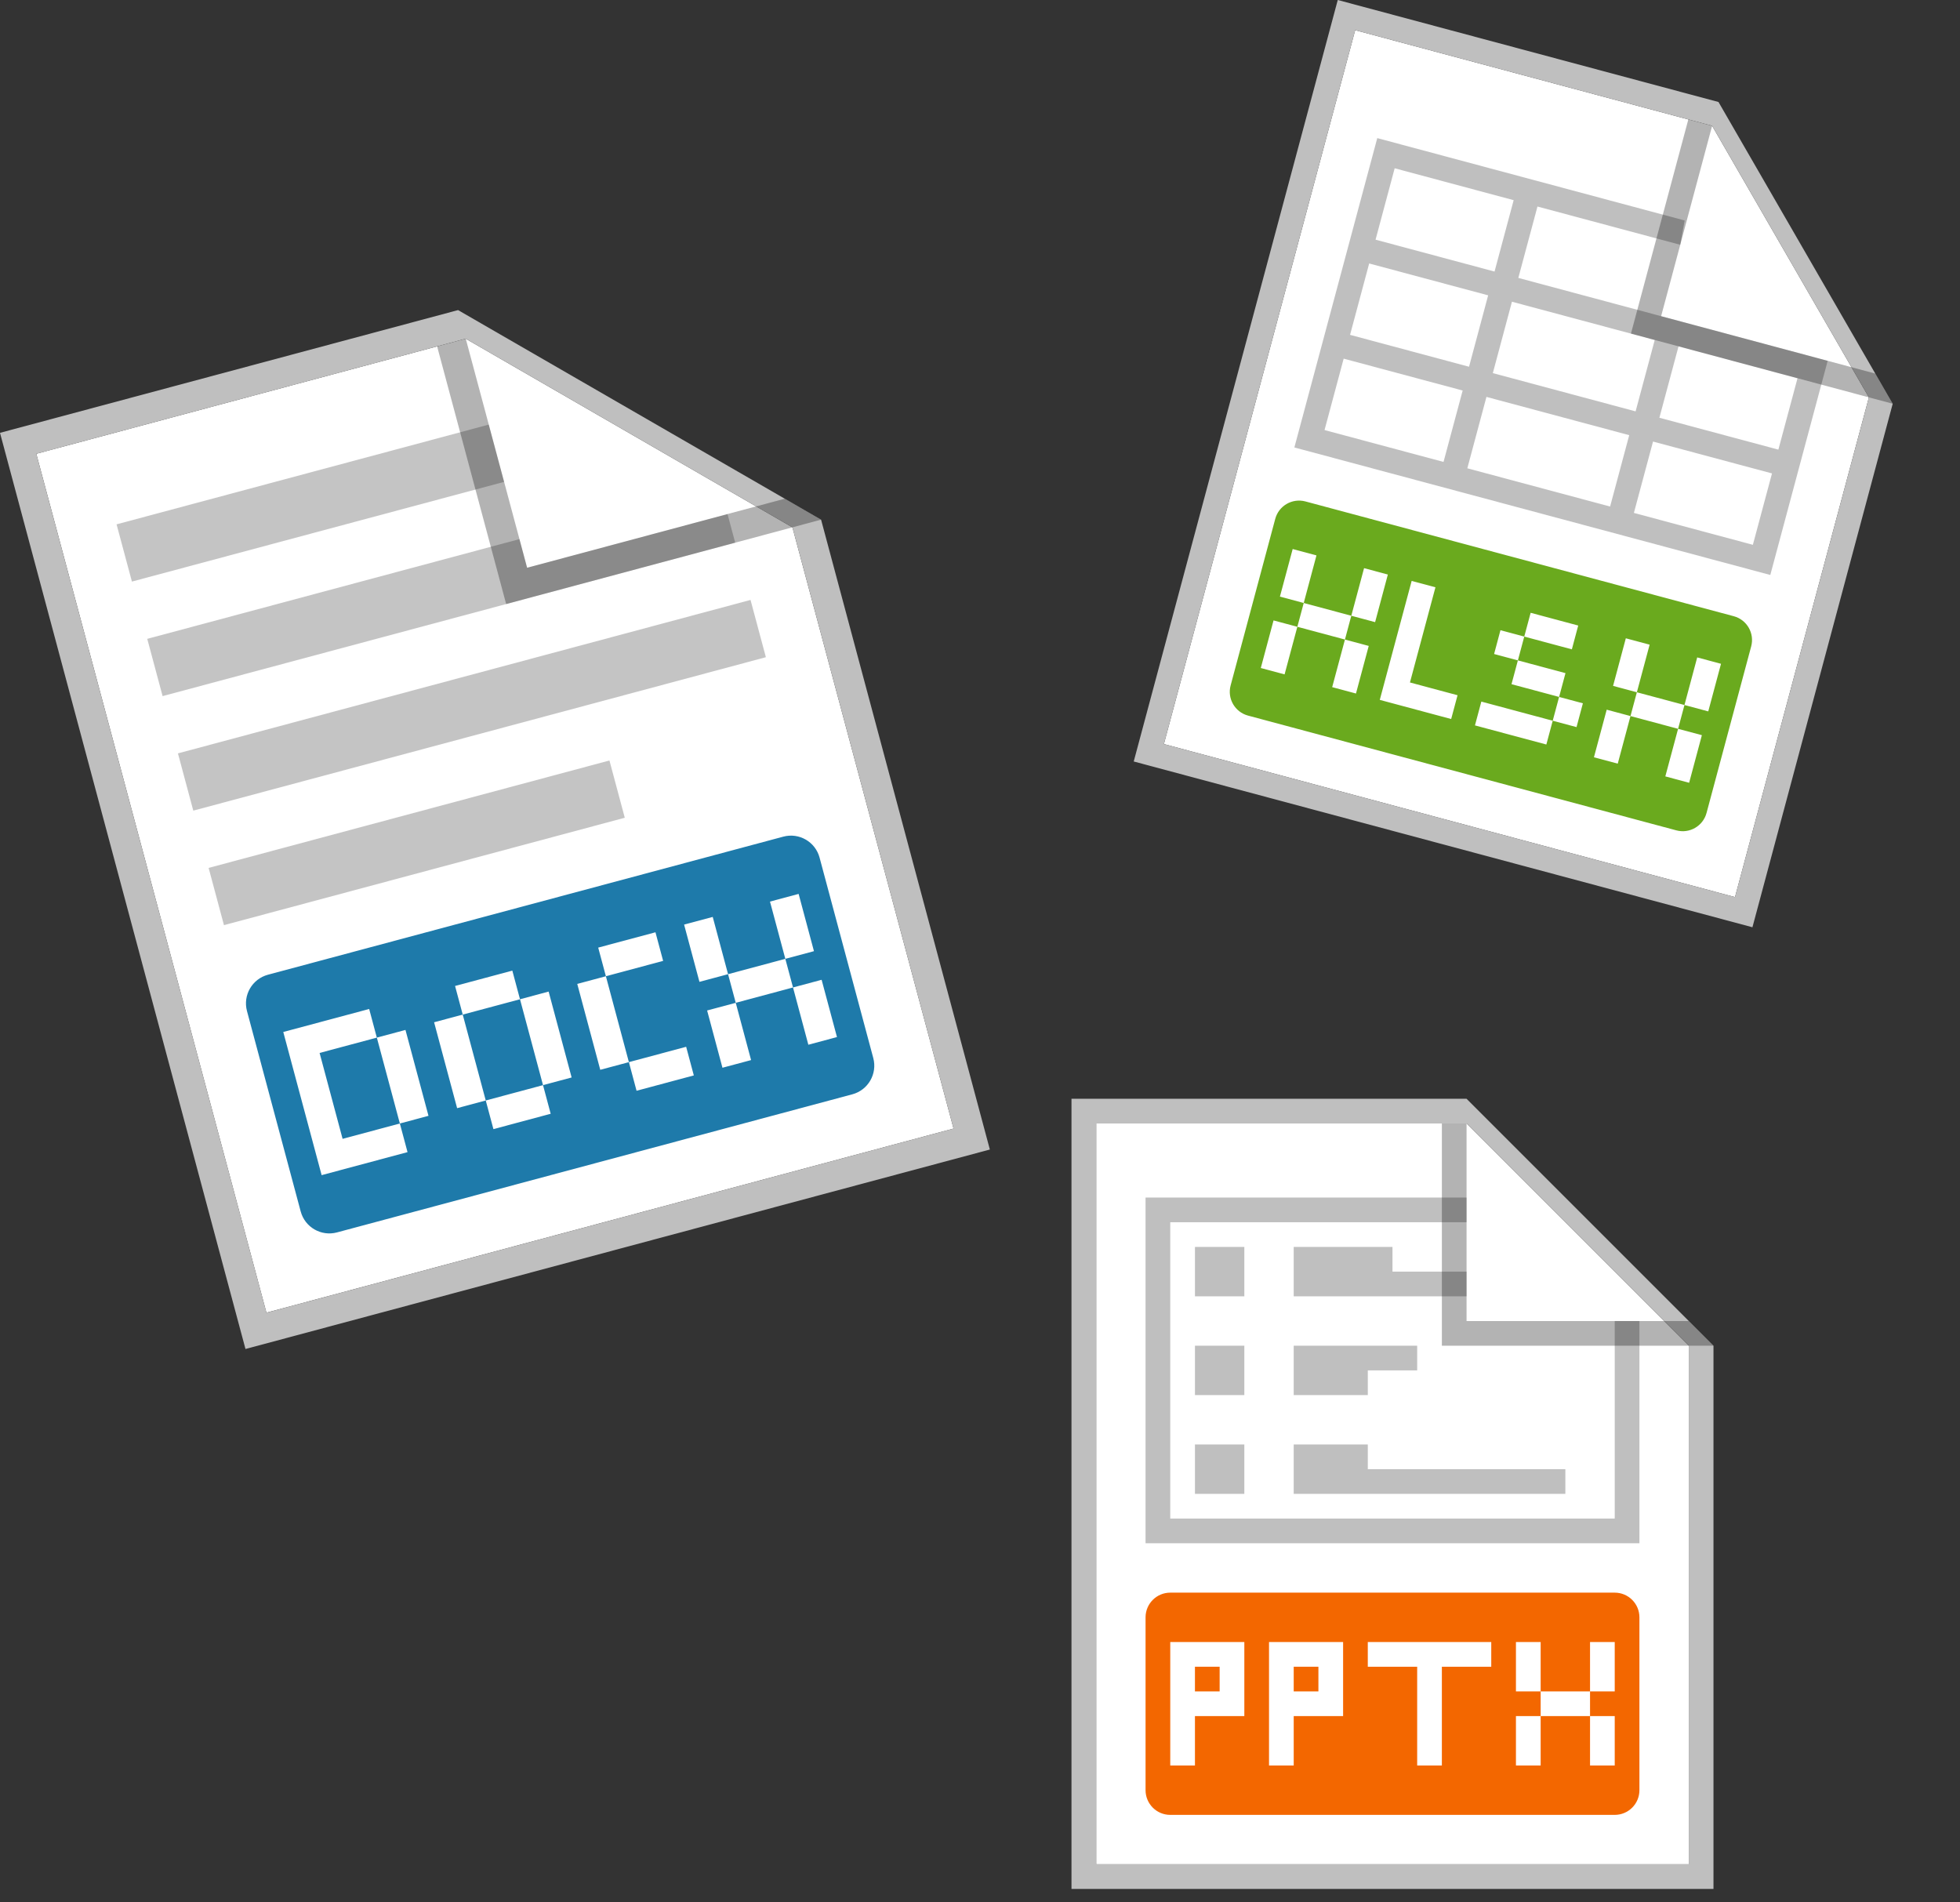 <svg width="102" height="99" viewBox="0 0 102 99" fill="none" xmlns="http://www.w3.org/2000/svg">
<rect x="0" y="0" width="102" height="99" fill="#333333" stroke="none"/>
<path d="M57.046 58.466H76.321L87.886 70.031V97.017H57.046V58.466Z" fill="white"/>
<path fill-rule="evenodd" clip-rule="evenodd" d="M57.046 97.016H87.886V70.031L76.321 58.466H57.046V97.016ZM76.321 57.181H55.761V98.302H89.171V70.031L76.321 57.181Z" fill="#BFBFBF"/>
<path d="M63.471 86.737H62.186V88.022H63.471V86.737Z" fill="#F36700"/>
<path d="M67.326 86.737H68.611V88.022H67.326V86.737Z" fill="#F36700"/>
<path fill-rule="evenodd" clip-rule="evenodd" d="M59.616 84.167C59.616 83.457 60.191 82.882 60.901 82.882H84.032C84.741 82.882 85.317 83.457 85.317 84.167V93.162C85.317 93.872 84.741 94.447 84.032 94.447H60.901C60.191 94.447 59.616 93.872 59.616 93.162V84.167ZM80.177 85.452H78.891V88.022H80.177V89.307H78.891V91.877H80.177V89.307H82.747V91.877H84.032V89.307H82.747V88.022H84.032V85.452H82.747V88.022H80.177V85.452ZM71.181 85.452H77.606V86.737H75.036V91.877H73.751V86.737H71.181V85.452ZM60.901 85.452V91.877H62.186V89.307H64.756V85.452H60.901ZM66.041 91.877V85.452H69.896V89.307H67.326V91.877H66.041Z" fill="#F36700"/>
<path d="M59.616 62.321V80.311H85.317V68.746H84.032V79.026H60.901V63.606H76.322V62.321H59.616Z" fill="#BFBFBF"/>
<path d="M76.322 66.176H72.466V64.891H67.326V67.461H76.322V66.176Z" fill="#BFBFBF"/>
<path d="M64.756 64.891H62.186V67.461H64.756V64.891Z" fill="#BFBFBF"/>
<path d="M73.751 70.031V71.316H71.181V72.601H67.326V70.031H73.751Z" fill="#BFBFBF"/>
<path d="M64.756 75.171H62.186V77.741H64.756V75.171Z" fill="#BFBFBF"/>
<path d="M67.326 75.171H71.181V76.456H81.462V77.741H67.326V75.171Z" fill="#BFBFBF"/>
<path d="M64.756 70.031H62.186V72.601H64.756V70.031Z" fill="#BFBFBF"/>
<path opacity="0.3" d="M75.036 70.032V58.466H76.321V68.747H87.886L89.171 70.031L75.036 70.032Z" fill="black"/>
<path d="M70.524 1.57L89.1 6.548L97.259 20.679L90.291 46.685L60.57 38.721L70.524 1.57Z" fill="white"/>
<path fill-rule="evenodd" clip-rule="evenodd" d="M60.57 38.721L90.291 46.685L97.259 20.679L89.1 6.548L70.525 1.57L60.57 38.721ZM89.432 5.309L69.618 0L59 39.628L91.198 48.255L98.498 21.011L89.432 5.309Z" fill="#BFBFBF"/>
<path fill-rule="evenodd" clip-rule="evenodd" d="M66.365 27.001C66.549 26.317 67.252 25.912 67.936 26.095L90.226 32.068C90.91 32.251 91.316 32.954 91.133 33.638L88.81 42.306C88.627 42.99 87.924 43.396 87.24 43.213L64.949 37.24C64.265 37.057 63.859 36.354 64.043 35.67L66.365 27.001ZM74.702 30.562L73.464 30.231L71.805 36.422L75.52 37.418L75.852 36.18L73.375 35.516L74.702 30.562ZM79.656 31.89L82.132 32.553L81.801 33.792L79.324 33.128L79.656 31.89ZM78.992 34.367L77.754 34.035L78.085 32.796L79.324 33.128L78.992 34.367ZM81.137 36.269L78.66 35.605L78.992 34.367L81.469 35.03L81.137 36.269ZM80.805 37.507L81.137 36.269L82.375 36.6L82.044 37.839L80.805 37.507ZM80.805 37.507L80.473 38.745L76.758 37.75L77.09 36.511L80.805 37.507ZM72.225 29.899L70.987 29.567L70.323 32.044L67.847 31.38L68.51 28.903L67.272 28.572L66.608 31.048L67.847 31.38L67.515 32.618L66.276 32.287L65.613 34.763L66.851 35.095L67.515 32.618L69.992 33.282L69.328 35.759L70.566 36.091L71.23 33.614L69.992 33.282L70.323 32.044L71.562 32.376L72.225 29.899ZM88.324 34.212L89.563 34.544L88.899 37.021L87.661 36.689L88.324 34.212ZM87.329 37.928L87.661 36.689L85.184 36.026L85.848 33.549L84.609 33.217L83.946 35.694L85.184 36.026L84.852 37.264L83.614 36.932L82.95 39.409L84.189 39.741L84.852 37.264L87.329 37.928ZM87.329 37.928L88.567 38.259L87.904 40.736L86.665 40.404L87.329 37.928Z" fill="#6AAA1E"/>
<path fill-rule="evenodd" clip-rule="evenodd" d="M67.36 23.286L92.128 29.922L95.114 18.777L79.015 14.463L80.011 10.748L87.441 12.739L87.672 11.474L71.674 7.187L67.36 23.286ZM87.352 18.025L86.356 21.74L92.548 23.399L93.544 19.684L87.352 18.025ZM85.118 21.408L86.114 17.693L78.683 15.702L77.688 19.417L85.118 21.408ZM78.772 10.417L77.777 14.132L71.585 12.473L72.58 8.757L78.772 10.417ZM71.253 13.711L77.445 15.37L76.45 19.085L70.258 17.426L71.253 13.711ZM69.926 18.664L76.118 20.323L75.122 24.039L68.93 22.38L69.926 18.664ZM84.786 22.646L77.356 20.655L76.361 24.37L83.791 26.361L84.786 22.646ZM85.029 26.693L86.025 22.978L92.216 24.637L91.221 28.352L85.029 26.693Z" fill="#BFBFBF"/>
<path opacity="0.3" d="M84.876 17.361L87.862 6.216L89.101 6.547L86.446 16.455L97.591 19.441L98.498 21.011L84.876 17.361Z" fill="black"/>
<path d="M1.889 23.615L24.237 17.627L41.239 27.443L49.623 58.731L13.865 68.312L1.889 23.615Z" fill="white"/>
<path fill-rule="evenodd" clip-rule="evenodd" d="M13.866 68.313L49.623 58.731L41.24 27.444L24.238 17.627L1.889 23.616L13.866 68.313ZM23.838 16.137L0 22.525L12.775 70.202L51.513 59.822L42.73 27.044L23.838 16.137Z" fill="#BFBFBF"/>
<path fill-rule="evenodd" clip-rule="evenodd" d="M12.853 52.615C12.633 51.792 13.121 50.946 13.944 50.725L40.762 43.54C41.585 43.319 42.431 43.807 42.651 44.63L45.446 55.06C45.666 55.883 45.178 56.728 44.355 56.949L17.537 64.135C16.714 64.355 15.868 63.867 15.648 63.044L12.853 52.615ZM37.091 47.717L35.601 48.116L36.4 51.096L37.889 50.697L38.289 52.187L36.799 52.586L37.597 55.566L39.087 55.167L38.289 52.187L41.269 51.388L42.067 54.368L43.557 53.969L42.758 50.989L41.269 51.388L40.869 49.898L42.359 49.499L41.561 46.519L40.071 46.919L40.869 49.898L37.889 50.697L37.091 47.717ZM16.738 61.155L14.742 53.705L19.212 52.508L19.611 53.998L16.632 54.796L17.829 59.266L20.809 58.467L21.208 59.957L16.738 61.155ZM20.809 58.467L19.611 53.998L21.101 53.598L22.299 58.068L20.809 58.467ZM34.111 48.516L31.131 49.314L31.531 50.804L30.041 51.203L31.238 55.673L32.728 55.274L33.127 56.764L36.107 55.965L35.708 54.475L32.728 55.274L31.531 50.804L34.51 50.005L34.111 48.516ZM24.081 52.8L23.682 51.31L26.662 50.512L27.061 52.002L24.081 52.8ZM25.279 57.27L23.789 57.669L22.591 53.199L24.081 52.8L25.279 57.27ZM28.259 56.471L28.658 57.961L25.678 58.76L25.279 57.27L28.259 56.471ZM28.259 56.471L29.748 56.072L28.551 51.602L27.061 52.002L28.259 56.471Z" fill="#1E7AAA"/>
<path d="M25.435 22.097L6.066 27.287L6.865 30.266L26.234 25.077L25.435 22.097Z" fill="#C4C4C4"/>
<path d="M27.032 28.056L7.663 33.246L8.462 36.226L38.26 28.242L37.861 26.752L27.431 29.546L27.032 28.056Z" fill="#C4C4C4"/>
<path d="M39.058 31.221L9.26 39.206L10.059 42.186L39.857 34.201L39.058 31.221Z" fill="#C4C4C4"/>
<path d="M10.857 45.166L31.716 39.576L32.514 42.556L11.655 48.145L10.857 45.166Z" fill="#C4C4C4"/>
<path opacity="0.3" d="M26.341 31.435L22.748 18.026L24.238 17.626L27.432 29.546L40.841 25.953L42.73 27.043L26.341 31.435Z" fill="black"/>
</svg>
